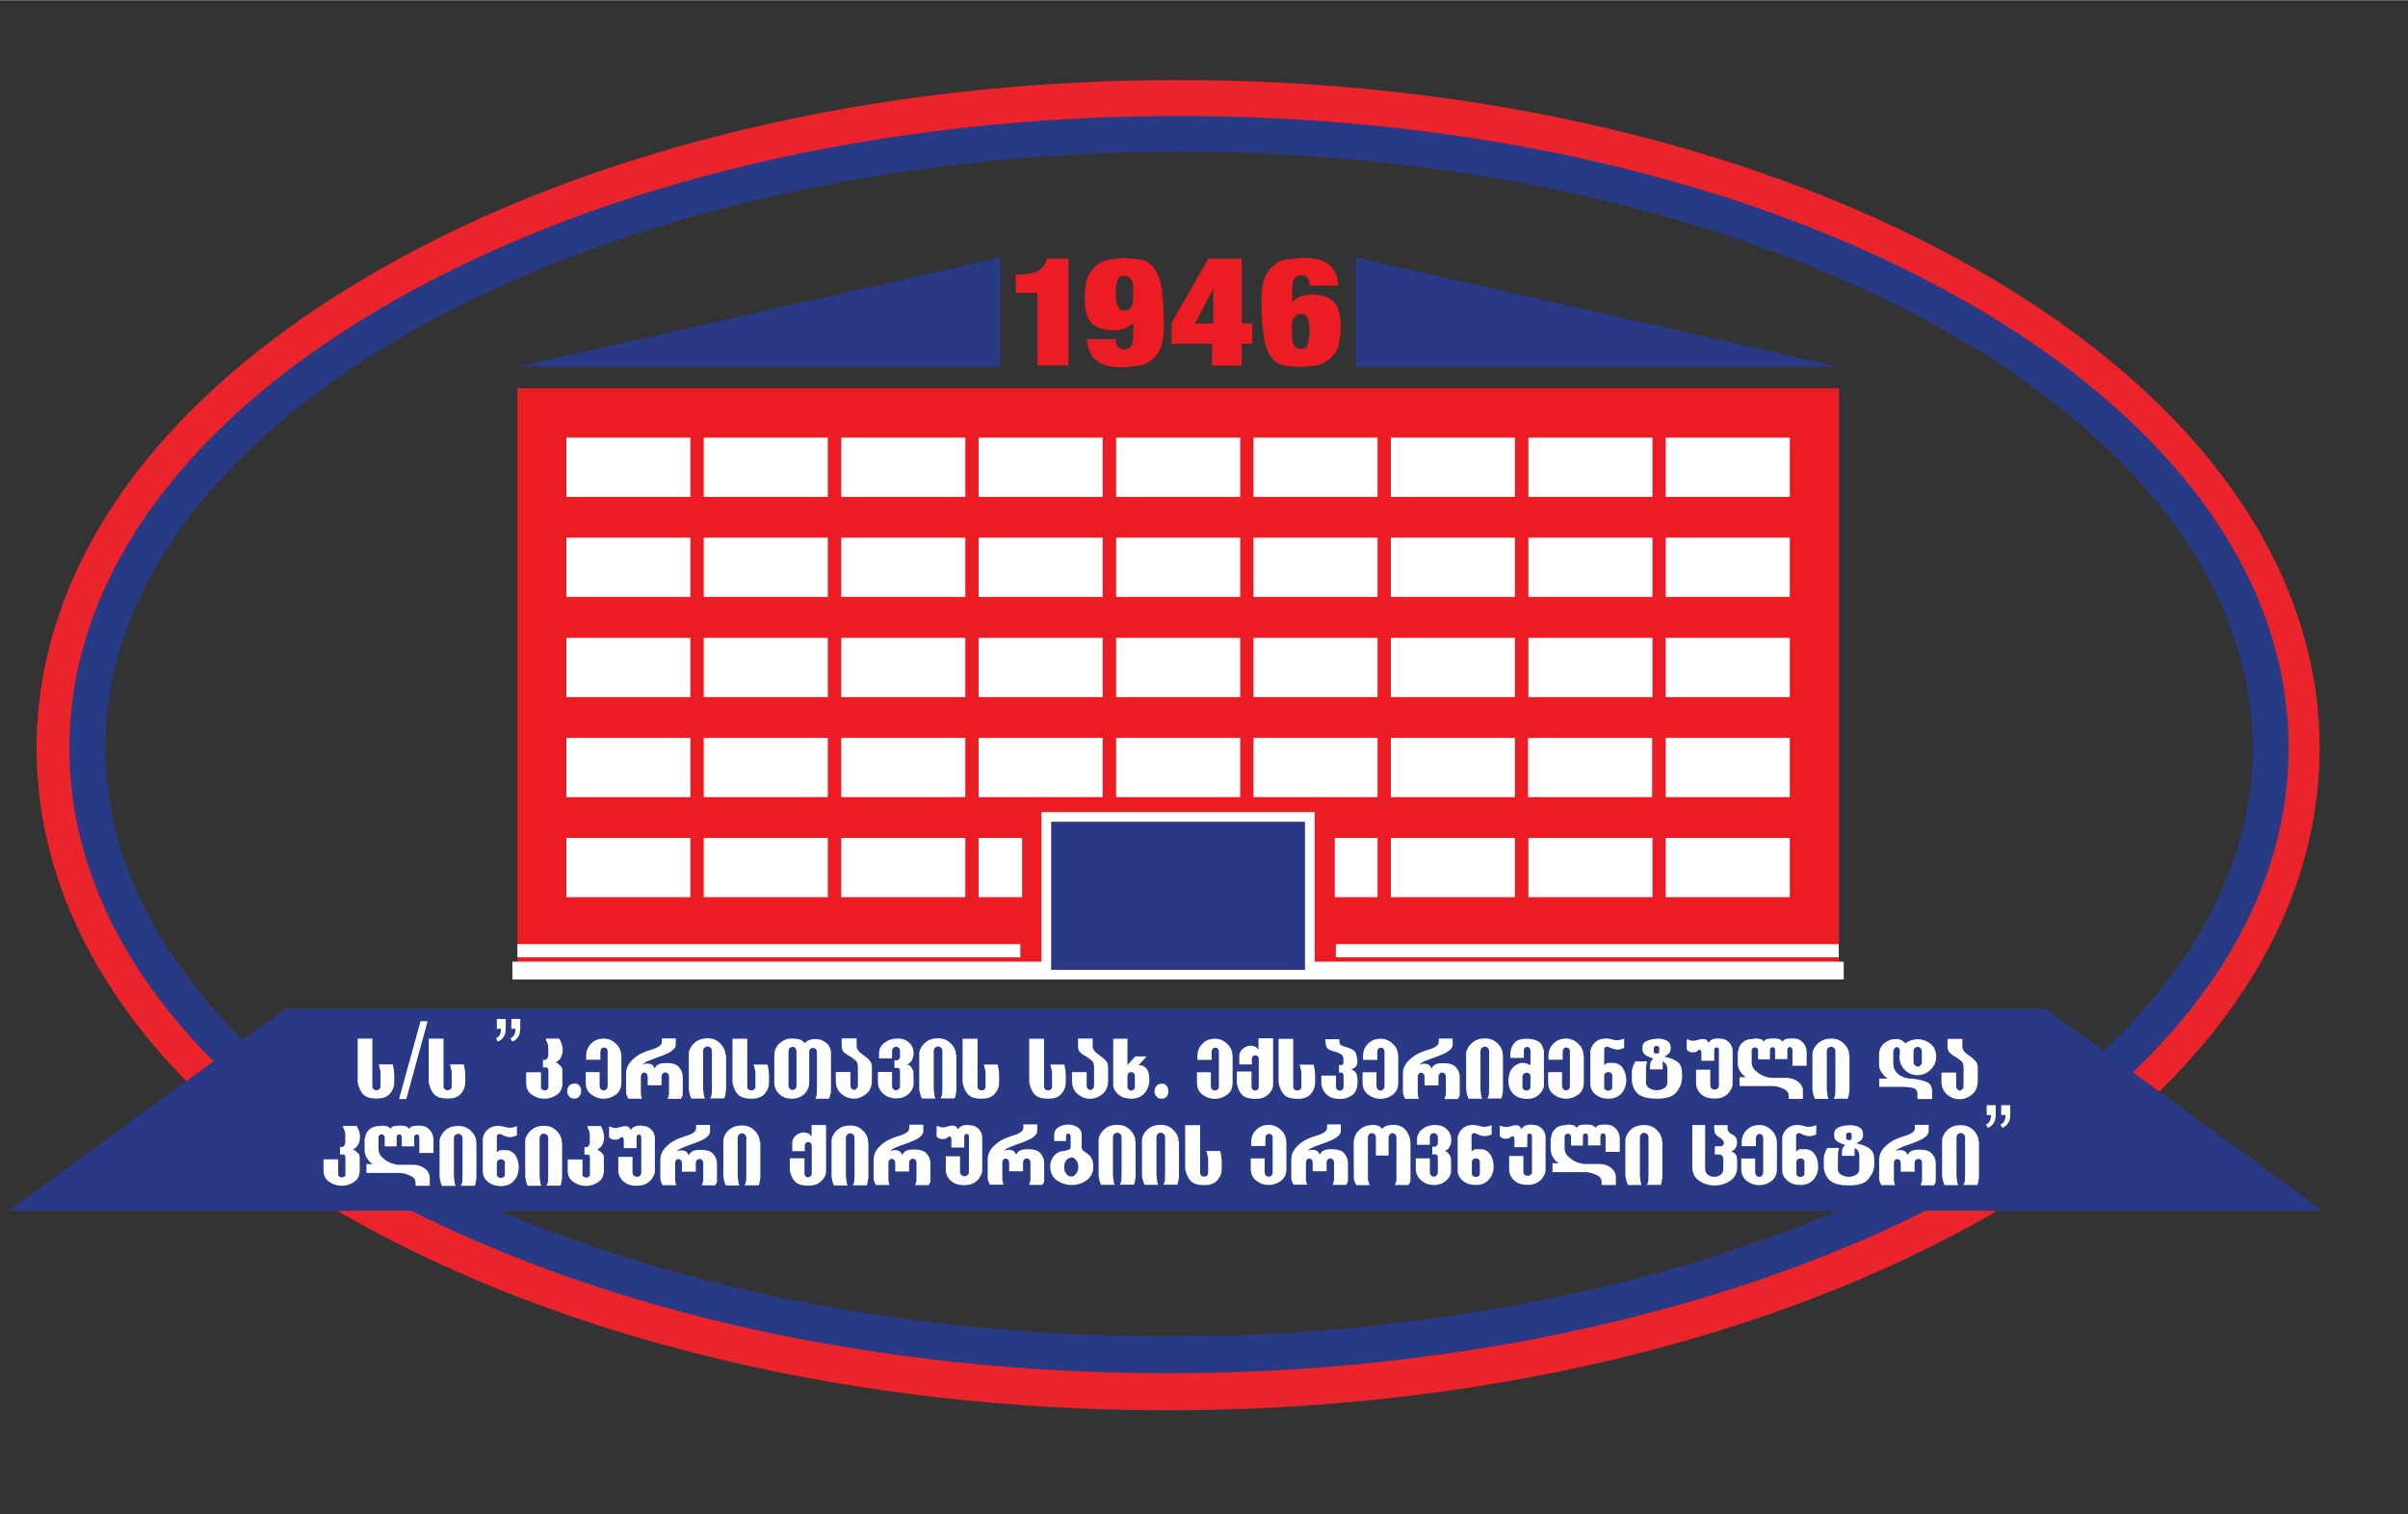 <svg id="Layer_1" data-name="Layer 1" xmlns="http://www.w3.org/2000/svg" width="159" height="100" viewBox="0 0 159.35 100.19">
  <rect x="0" y="0" width="159.35" height="100.19" fill="#333333" stroke="none"/>
  <defs>
    <style>
      .cls-1 {
        fill: #ea242a;
      }

      .cls-2 {
        fill: #fff;
      }

      .cls-3 {
        fill: #293a85;
      }

      .cls-4 {
        fill: #ec1c24;
      }

      .cls-5 {
        fill: #2a3986;
      }

      .cls-6, .cls-7 {
        fill: none;
      }

      .cls-7 {
        stroke: #fff;
        stroke-miterlimit: 22.93;
        stroke-width: .64px;
      }
    </style>
  </defs>
  <path class="cls-1" d="m130.94,17.9c-14.18-8.14-33-12.62-52.98-12.62s-38.8,4.48-52.98,12.62C10.43,26.25,2.42,37.47,2.42,49.51c0,8.42,3.92,16.43,11.25,23.35.16-.07.32-.14.47-.21,0-.46.15-.92.44-1.28.5-.64,1.33-1.06,2.2-1.29-6.65-6.18-10.2-13.24-10.2-20.56,0-10.48,7.27-20.43,20.47-28,13.57-7.78,31.65-12.07,50.91-12.07s37.35,4.29,50.91,12.07c13.2,7.57,20.47,17.52,20.47,28,0,7.33-3.57,14.39-10.22,20.56.05.09.1.18.14.29.11.22.17.45.16.7v.02c.33.3.65.62.95.95.31.12.62.24.92.37.19.08.35.21.47.35.19,0,.36.03.51.07,7.31-6.91,11.23-14.91,11.23-23.32,0-12.03-8.01-23.26-22.56-31.61"/>
  <path class="cls-3" d="m129.7,19.72c-13.82-7.78-32.17-12.06-51.67-12.06s-37.85,4.28-51.67,12.06c-14.04,7.9-21.77,18.48-21.77,29.78,0,7.71,3.6,15.08,10.33,21.49.62-.55,1.49-.89,2.36-1.04-6.54-5.97-10.31-12.97-10.31-20.46,0-21.76,31.87-39.46,71.05-39.46s71.05,17.7,71.05,39.46c0,7.42-3.72,14.37-10.17,20.31.16.16.27.34.34.54.11.22.17.45.16.7v.02c.27.25.54.5.79.77,7.33-6.61,11.26-14.29,11.26-22.34,0-11.31-7.73-21.89-21.77-29.78"/>
  <path class="cls-1" d="m132.07,80.13c-2.14-.53-4.27-1.05-6.44-1.36-13.43,6.64-30.41,10.27-48.39,10.27s-34.24-3.48-47.54-9.86c-.14.03-.28.05-.44.05-.11,0-.22,0-.33,0-.27.19-.6.32-1,.38-.2.03-.41.05-.61.06-.22.11-.47.17-.75.19-1.5.08-2.98.04-4.46-.11-.14,0-.28,0-.43,0,.32.19.63.38.96.56,14.62,8.39,34.01,13.01,54.6,13.01s39.98-4.62,54.6-13.01c.1-.06.2-.12.3-.18-.02,0-.05,0-.07-.01"/>
  <path class="cls-3" d="m124.84,78.67c-12.8,6.08-29.4,9.75-47.52,9.75s-34.27-3.58-46.99-9.51c-.28.2-.63.32-1.06.32-.11,0-.21,0-.32,0-.27.19-.6.32-1.01.38-.2.03-.41.05-.61.06-.19.09-.4.15-.64.17,13.9,7.13,31.75,11.03,50.64,11.03s37.52-4.08,51.55-11.51c-1.33-.29-2.67-.54-4.02-.7"/>
  <polygon class="cls-5" points="18.9 66.74 77.08 66.74 77.19 66.74 135.37 66.74 153.71 80.12 77.19 80.12 77.08 80.12 .56 80.12 18.9 66.74"/>
  <rect class="cls-4" x="34.24" y="25.68" width="87.45" height="38.39"/>
  <rect class="cls-2" x="37.48" y="28.95" width="8.21" height="3.92"/>
  <rect class="cls-2" x="46.57" y="28.95" width="8.21" height="3.92"/>
  <rect class="cls-2" x="55.67" y="28.95" width="8.21" height="3.92"/>
  <rect class="cls-2" x="64.76" y="28.95" width="8.21" height="3.92"/>
  <rect class="cls-2" x="73.86" y="28.95" width="8.21" height="3.92"/>
  <rect class="cls-2" x="82.95" y="28.95" width="8.21" height="3.92"/>
  <rect class="cls-2" x="92.04" y="28.95" width="8.21" height="3.92"/>
  <rect class="cls-2" x="101.14" y="28.95" width="8.21" height="3.92"/>
  <rect class="cls-2" x="110.23" y="28.95" width="8.21" height="3.92"/>
  <rect class="cls-2" x="37.48" y="35.57" width="8.21" height="3.92"/>
  <rect class="cls-2" x="46.57" y="35.57" width="8.21" height="3.92"/>
  <rect class="cls-2" x="55.67" y="35.57" width="8.21" height="3.92"/>
  <rect class="cls-2" x="64.76" y="35.57" width="8.21" height="3.92"/>
  <rect class="cls-2" x="73.86" y="35.57" width="8.21" height="3.92"/>
  <rect class="cls-2" x="82.95" y="35.57" width="8.21" height="3.92"/>
  <rect class="cls-2" x="92.04" y="35.57" width="8.21" height="3.92"/>
  <rect class="cls-2" x="101.14" y="35.57" width="8.21" height="3.92"/>
  <rect class="cls-2" x="110.23" y="35.57" width="8.21" height="3.92"/>
  <rect class="cls-2" x="37.48" y="42.2" width="8.21" height="3.92"/>
  <rect class="cls-2" x="46.57" y="42.2" width="8.21" height="3.92"/>
  <rect class="cls-2" x="55.67" y="42.2" width="8.21" height="3.92"/>
  <rect class="cls-2" x="64.76" y="42.2" width="8.21" height="3.92"/>
  <rect class="cls-2" x="73.86" y="42.2" width="8.21" height="3.92"/>
  <rect class="cls-2" x="82.95" y="42.2" width="8.21" height="3.92"/>
  <rect class="cls-2" x="92.04" y="42.2" width="8.21" height="3.92"/>
  <rect class="cls-2" x="101.14" y="42.2" width="8.21" height="3.92"/>
  <rect class="cls-2" x="110.23" y="42.2" width="8.21" height="3.92"/>
  <rect class="cls-2" x="37.48" y="48.82" width="8.21" height="3.92"/>
  <rect class="cls-2" x="46.57" y="48.82" width="8.21" height="3.92"/>
  <rect class="cls-2" x="55.67" y="48.82" width="8.21" height="3.92"/>
  <rect class="cls-2" x="64.76" y="48.82" width="8.21" height="3.92"/>
  <rect class="cls-2" x="73.86" y="48.82" width="8.21" height="3.92"/>
  <rect class="cls-2" x="82.95" y="48.82" width="8.21" height="3.92"/>
  <rect class="cls-2" x="92.04" y="48.82" width="8.21" height="3.92"/>
  <rect class="cls-2" x="110.23" y="55.44" width="8.21" height="3.92"/>
  <rect class="cls-2" x="110.23" y="48.82" width="8.21" height="3.92"/>
  <rect class="cls-2" x="37.48" y="55.44" width="8.21" height="3.92"/>
  <rect class="cls-2" x="46.57" y="55.44" width="8.21" height="3.92"/>
  <rect class="cls-2" x="55.67" y="55.44" width="8.21" height="3.92"/>
  <rect class="cls-2" x="64.76" y="55.44" width="8.21" height="3.92"/>
  <rect class="cls-2" x="73.86" y="55.44" width="8.21" height="3.92"/>
  <rect class="cls-2" x="82.95" y="55.44" width="8.21" height="3.92"/>
  <rect class="cls-2" x="92.04" y="55.44" width="8.21" height="3.92"/>
  <rect class="cls-2" x="101.14" y="55.44" width="8.21" height="3.92"/>
  <rect class="cls-2" x="101.12" y="48.82" width="8.21" height="3.92"/>
  <rect class="cls-2" x="34.24" y="62.47" width="33.28" height=".87"/>
  <rect class="cls-2" x="88.4" y="62.47" width="33.28" height=".87"/>
  <rect class="cls-6" width="159.35" height="100.19"/>
  <rect class="cls-4" x="67.64" y="55.44" width="2.21" height="8.17"/>
  <rect class="cls-4" x="86.29" y="55.44" width="2.04" height="8.17"/>
  <polygon class="cls-5" points="69.24 54.05 86.68 54.05 86.68 63.95 121.69 63.95 121.69 64.49 86.68 64.49 86.27 64.49 77.96 64.49 69.65 64.49 69.24 64.49 34.24 64.49 34.24 63.95 69.24 63.95 69.24 54.05"/>
  <polygon class="cls-7" points="69.24 54.05 86.68 54.05 86.68 63.95 121.69 63.95 121.69 64.49 86.68 64.49 86.27 64.49 77.96 64.49 69.65 64.49 69.24 64.49 34.23 64.49 34.23 63.95 69.24 63.95 69.24 54.05"/>
  <polygon class="cls-5" points="66.19 17.03 34.24 24.26 66.19 24.26 66.19 17.03"/>
  <polygon class="cls-5" points="89.73 17.03 121.69 24.26 89.73 24.26 89.73 17.03"/>
  <path class="cls-4" d="m67.22,19.37h0v-1.22h.2s.43-.02.43-.02c.4-.04.7-.12.89-.24.2-.12.36-.31.48-.57l.07-.22h1.41v7.07h-2.05v-4.81h-1.44Zm4.73,3.05h1.89v.12c0,.07,0,.13.02.17.01.04.06.11.13.23.08.11.21.17.41.17.13,0,.24-.04.34-.12.1-.08.17-.18.2-.3.04-.12.05-.34.05-.66v-.68c-.19.21-.46.36-.79.44l-.37.06c-.72,0-1.24-.15-1.56-.45-.32-.3-.49-.84-.49-1.63v-.27c0-.08.03-.33.09-.75.06-.42.24-.78.54-1.07.3-.29.65-.47,1.07-.52.41-.06.73-.09.94-.09.05,0,.11,0,.17.01.06,0,.34.03.83.08.49.05.88.35,1.17.93.29.57.43,1.75.43,3.51,0,.89-.18,1.53-.53,1.93-.35.4-.77.63-1.26.68-.49.05-.84.08-1.07.08-.68,0-1.2-.14-1.56-.42-.37-.28-.58-.68-.65-1.19l-.02-.24Zm1.89-2.88h0c0,.11,0,.21.02.3.01.09.04.18.06.28.02.09.07.19.14.28.07.09.18.14.34.14.18,0,.31-.06.41-.19.06-.06.1-.14.14-.24.03-.1.04-.27.04-.5v-.46c0-.24-.02-.42-.07-.54-.05-.12-.11-.21-.21-.28-.1-.07-.2-.1-.31-.1-.21,0-.34.05-.39.16-.04.1-.09.23-.12.36-.04.14-.06.29-.06.47v.31Zm3.69,3.2h0v-1.39l2.43-4.24h2.21v4.28h.7v1.34h-.7v1.45h-1.96v-1.45h-2.68Zm1.54-1.34h1.22v-2.31l-1.22,2.31Zm9.47-2.52h-1.88v-.12c.01-.06,0-.11-.02-.16-.02-.05-.07-.13-.14-.24-.07-.11-.21-.16-.4-.16-.13,0-.24.04-.34.12-.1.08-.17.18-.2.31-.04.12-.05.34-.05.66v.68c.21-.21.47-.36.79-.44l.38-.06c.72,0,1.24.15,1.56.46.32.3.48.85.48,1.63v.17c0,.17-.03.46-.09.87-.06.41-.24.76-.54,1.05-.3.29-.66.47-1.07.53s-.72.09-.93.09c-.05,0-.11,0-.17,0-.06,0-.34-.03-.84-.08-.5-.05-.89-.36-1.17-.93-.28-.57-.43-1.74-.43-3.51,0-.88.18-1.53.53-1.93.35-.4.75-.63,1.19-.67.44-.04.71-.07.81-.08.1-.01.2-.02.32-.02.68,0,1.21.14,1.57.41.36.27.58.68.65,1.2v.23Zm-3.04,2.99v.29c0,.25.02.43.06.54.04.11.11.2.21.27.1.07.2.1.32.1.22,0,.34-.05.39-.15.04-.1.07-.19.09-.26.02-.07.03-.13.03-.19.03-.11.04-.25.05-.41,0-.16.01-.25.01-.25,0-.23-.02-.43-.06-.57-.04-.15-.09-.27-.16-.35-.07-.08-.18-.13-.35-.13-.15,0-.28.05-.37.15-.09.1-.15.2-.18.3-.03.1-.05.26-.05.49v.18Z"/>
  <path class="cls-2" d="m24.64,68.71h0v3.17c0,.08.03.15.08.19.05.05.12.07.18.07.07,0,.14-.02.19-.06.03-.02.05-.05.07-.09.02-.03.02-.07.02-.11v-.94s0-.07-.02-.12c-.02-.1-.04-.18-.06-.25l-.02-.08-.02-.06h.93s.03.1.04.19c0,.04.02.09.03.14l.03.37v.46l-.02.24c-.04.22-.15.42-.33.6-.17.17-.45.26-.82.26-.4,0-.69-.09-.87-.26-.18-.18-.31-.45-.38-.82v-2.89h.97Zm4.71,0h0v3.17c0,.08.03.15.08.19.05.05.12.07.18.07.07,0,.14-.02.19-.06.03-.02.05-.05.07-.09.01-.03.02-.07.02-.11v-.94s0-.07-.02-.12c-.02-.1-.04-.18-.06-.25l-.02-.08-.03-.06h.93s.03.1.04.19c0,.04.02.09.03.14l.03.37v.46l-.02.24c-.04.22-.15.42-.33.6-.17.17-.45.26-.82.26-.4,0-.69-.09-.87-.26-.18-.18-.31-.45-.38-.82v-2.89h.97Zm7.65,0h0c.05.09.1.18.14.28.02.04.03.09.05.15.01.06.02.11.04.18v.07s0,.09,0,.09c0,.17-.03.33-.1.47-.07.14-.19.26-.36.35.08.03.16.07.23.14.08.06.13.13.18.2l.03.08v.08s.01.87.01.87c0,.34-.12.6-.37.77-.24.17-.51.26-.81.26h-.04c-.29,0-.56-.09-.81-.27-.25-.17-.37-.42-.37-.76v-.72h.98s0,1,0,1c0,.06.02.11.07.14.05.03.1.05.17.06h.01c.06,0,.11-.02.17-.06.04-.03.07-.08.07-.14v-1c0-.12,0-.2-.03-.25-.02-.05-.05-.07-.1-.07h-.23v-.5h.19l.04-.03.02-.03s.08-.11.1-.18v-.32c.01-.17,0-.29-.01-.37-.01-.08-.03-.16-.06-.22l-.05-.09-.03-.08v-.04s-.01-.05-.01-.05h.89Zm1.02,2.98h0c.15,0,.26.05.33.15.03.05.06.1.08.16.02.06.03.11.03.17v.02c0,.12-.04.24-.11.34-.07.1-.19.16-.35.16s-.27-.05-.35-.16c-.08-.1-.12-.21-.12-.33s.04-.23.12-.34c.08-.11.2-.16.35-.16m3.12-1.84h0v1.76c0,.36-.12.63-.37.81-.24.18-.51.27-.8.27h-.02c-.29,0-.55-.09-.8-.28-.25-.18-.37-.45-.37-.8v-.68h.92v.9c0,.1.03.17.08.23.05.05.11.08.18.08h.01c.06,0,.13-.03.19-.08.05-.05.07-.13.07-.23v-2.23c0-.1-.02-.17-.07-.23-.05-.05-.11-.07-.17-.07h-.02s-.1.02-.15.08c-.05.05-.07.13-.07.22v.51h-.94v-.26c0-.32.11-.59.33-.81.22-.22.5-.33.84-.33.29,0,.56.11.79.33.24.22.36.49.36.81m3.61-1.14h0v.4c0,.1-.04.19-.12.28-.08.08-.17.16-.27.22l-.14.07-.13.06-.31.13c-.13.04-.26.09-.4.14-.17.06-.34.13-.51.2-.15.07-.25.14-.31.22l.15-.05.08-.02h.08c.1,0,.2.02.29.07.09.05.15.14.19.26.06-.13.15-.22.26-.28.11-.06.3-.08.54-.08.39,0,.67.09.82.28.16.19.24.4.24.62v1.1s0,.06,0,.08c0,.02,0,.03,0,.04,0,0,0,.02-.02.05,0,.03-.02.06-.04.09l-.03.05s-.02.04-.03.06h-.88l.07-.22.02-.13v-1.1c0-.1-.03-.18-.07-.23-.05-.05-.11-.07-.17-.07h-.01c-.06,0-.11.02-.16.07-.06.05-.08.13-.08.23v.55h-.92v-.55c0-.09-.02-.16-.06-.21-.05-.04-.1-.07-.15-.08h-.02s-.01,0-.01,0c-.05,0-.1.02-.14.07-.04.04-.07.12-.07.22v.96h0v.14l.02.12s0,.06.02.11c0,.02.02.06.04.11h-.92v-.04s-.04-.04-.04-.04v-.03s-.01-.01-.01-.01l-.06-.15c-.02-.07-.03-.14-.03-.23v-1.15c0-.16.03-.31.08-.44.05-.13.13-.26.23-.37.19-.21.39-.37.61-.49.13-.06.25-.12.35-.16l.3-.11h.02s.03-.01.03-.01c.19-.05.37-.12.52-.21.16-.09.23-.2.23-.32v-.23h.94Zm3.33,1.08h0v2.3l-.02.1v.09s-.03.1-.03.1v.07s-.03.08-.03.08l-.02.08s-.01.04-.03.06h-.93s.05-.08.07-.13c.02-.05.03-.11.04-.18v-.16s.01-.13.01-.13v-2.54c0-.09-.03-.17-.09-.22-.06-.05-.12-.08-.2-.08s-.14.03-.2.08c-.06.05-.09.13-.09.23v2.54l.02.12v.07l.02.09c0,.06,0,.11.02.15,0,.05.02.09.03.11l.02.04h0s0,.02,0,.02h-.89l-.03-.06-.05-.13-.02-.07-.02-.07-.03-.16s-.02-.08-.02-.12v-2.39s0-.06.02-.1c0-.01,0-.03,0-.04,0-.02,0-.04.02-.06l.05-.1c.07-.17.2-.33.39-.47.19-.14.44-.22.76-.22.29,0,.53.08.73.24.19.16.32.34.4.54l.04.15.02.15Zm1.4-1.08h0v3.17c0,.08.03.15.08.19.05.05.12.07.18.07.07,0,.14-.02.19-.06.03-.02.05-.05.07-.09.01-.03.02-.07.02-.11v-.94s0-.07-.02-.12c-.02-.1-.04-.18-.06-.25l-.02-.08-.03-.06h.93s.03.1.04.19c0,.04.02.09.03.14l.03.37v.46l-.02.24c-.04.22-.15.42-.33.6-.18.17-.45.26-.82.26-.4,0-.69-.09-.87-.26-.18-.18-.31-.45-.38-.82v-2.89h.97Zm2.96,0h0c.16,0,.31.01.44.04.13.02.27.11.4.26.09-.09.19-.16.3-.2.01,0,.04-.01.07-.02.04-.01.07-.02.11-.03.03-.01.06-.02.08-.02.03,0,.05,0,.09,0h.07c.26,0,.49.08.7.25.21.17.32.4.32.71v2.55s-.02.07-.02.07l-.02.08c0,.05-.02.1-.04.15l-.06.14h-.89c.03-.08.07-.17.09-.28v-.25s.01-.04.01-.04v-2.53c0-.08-.03-.14-.08-.2-.05-.04-.11-.06-.17-.06h-.02c-.06,0-.12.02-.17.07-.05.05-.07.11-.07.19v2.01c0,.31-.11.57-.32.78-.22.2-.49.31-.83.31s-.61-.1-.83-.31c-.22-.2-.33-.46-.33-.78v-1.76c0-.35.12-.62.36-.83.25-.21.51-.31.8-.31m.31.89h0c0-.1-.03-.19-.07-.25-.06-.06-.12-.08-.19-.08h-.02c-.05,0-.11.03-.17.08-.05.06-.08.14-.08.25v2.22c0,.09.03.17.08.22.05.05.11.08.18.08h.01c.07,0,.13-.02.18-.07.05-.05.08-.13.08-.23v-2.22Zm3.01-.89h.97v.49c0,.14.05.26.14.36.09.09.19.18.31.25l.03.03.03.02c.12.08.24.18.34.3.11.11.16.27.16.46v.86c0,.38-.11.66-.33.86-.22.2-.47.32-.74.35h-.15c-.29,0-.55-.1-.8-.31-.24-.2-.37-.49-.37-.87v-.58h.97s0,.86,0,.86c0,.11.02.19.07.24.05.05.1.08.17.09.06,0,.11-.03.17-.09.06-.05.08-.14.08-.25v-1.18c0-.2-.05-.35-.16-.44-.11-.1-.23-.18-.37-.27l-.19-.11s-.06-.05-.09-.06c-.03-.02-.06-.05-.09-.08-.11-.09-.17-.24-.17-.45v-.49Zm3.63,0h0c.35,0,.62.09.82.29.2.19.29.42.29.69,0,.17-.04.32-.11.45-.07.13-.16.21-.25.26l-.06.02h-.06c.09.01.18.05.27.13.07.08.13.16.17.26l.03.1v.09s.01.68.01.68c0,.27-.11.5-.33.7-.22.2-.49.3-.82.3s-.62-.1-.86-.31c-.23-.2-.35-.46-.35-.77v-.67h.93s0,.9,0,.9c0,.1.03.17.08.23.05.05.11.08.18.08h.01c.07,0,.13-.03.18-.08.05-.05.08-.13.08-.23v-.9c0-.07-.01-.14-.03-.19-.02-.06-.08-.08-.19-.08h-.15v-.5h.15c.05,0,.09-.02.13-.05.04-.03.06-.07.07-.11l.02-.04v-.4c0-.09-.02-.17-.08-.22-.06-.05-.12-.08-.18-.08h-.02c-.06,0-.12.03-.17.08-.05.05-.08.13-.08.22v.47h-.86v-.33c0-.29.12-.52.36-.7.24-.18.51-.28.8-.28m3.96,1.08h0v2.4s-.02.09-.02.09l-.02.1v.07s-.03.08-.03.08l-.02.08s-.02.04-.03.06h-.93s.05-.08.07-.13c.02-.05.03-.11.04-.18v-.16s.01-.13.01-.13v-2.54c0-.09-.03-.17-.09-.22-.06-.05-.12-.08-.19-.08s-.14.03-.2.08c-.06.05-.09.13-.09.23v2.54l.02.12v.07l.02.09c0,.06,0,.11.02.15,0,.05.02.09.03.11l.02.04h0s0,.02,0,.02h-.89l-.03-.06-.05-.13-.02-.07-.02-.07-.04-.16s-.02-.08-.02-.12v-2.39s0-.06.02-.1c0-.01,0-.03,0-.04,0-.02,0-.04.02-.06l.05-.1c.07-.17.21-.33.39-.47.19-.14.45-.22.77-.22.29,0,.53.08.73.24.19.16.33.34.4.54l.04.15v.15Zm1.4-1.08h0v3.17c0,.08.03.15.08.19.05.05.11.07.18.07.07,0,.14-.02.19-.06.03-.02.05-.05.06-.09.01-.03.02-.07.02-.11v-.94s0-.07-.02-.12c-.02-.1-.04-.18-.06-.25l-.02-.08-.03-.06h.93s.03.1.04.19c0,.04.02.09.03.14l.03.37v.46l-.02.24c-.04.22-.15.42-.33.6-.18.17-.45.26-.82.26-.4,0-.69-.09-.87-.26-.18-.18-.31-.45-.38-.82v-2.89h.97Zm4.4,0h0v3.17c0,.08.03.15.08.19.05.05.12.07.18.07.07,0,.14-.02.19-.06.03-.02.05-.05.06-.09.02-.03.02-.07.02-.11v-.94s0-.07-.02-.12c-.02-.1-.04-.18-.06-.25l-.02-.08-.02-.06h.93s.03.1.04.19c0,.04.02.09.03.14l.03.37v.46l-.02.24c-.04.22-.15.42-.33.6-.18.17-.45.26-.82.26-.4,0-.69-.09-.87-.26-.18-.18-.31-.45-.38-.82v-2.89h.97Zm2.25,0h.97v.49c0,.14.04.26.14.36.09.09.19.18.31.25l.03.03.03.02c.12.08.24.18.35.3.11.11.16.27.16.46v.86c0,.38-.11.66-.33.86-.22.2-.46.32-.74.35h-.15c-.29,0-.55-.1-.8-.31-.24-.2-.37-.49-.37-.87v-.58h.97s0,.86,0,.86c0,.11.02.19.07.24.05.05.1.08.17.09.06,0,.11-.03.17-.09.06-.05.08-.14.08-.25v-1.18c0-.2-.05-.35-.16-.44-.11-.1-.23-.18-.37-.27l-.19-.11s-.06-.05-.09-.06c-.03-.02-.06-.05-.09-.08-.11-.09-.16-.24-.16-.45v-.49Zm3.27,0h0v1.75l.52-.57h.75l-.53.58c.13,0,.24.02.33.07.09.05.16.11.22.2.11.17.16.4.16.69,0,.35-.11.65-.32.9-.21.24-.5.36-.88.36-.34,0-.62-.09-.83-.26-.21-.18-.33-.37-.36-.58v-3.13h.92Zm.49,2.48h0c0-.08-.02-.15-.08-.2-.05-.04-.1-.06-.16-.06h-.01c-.06,0-.11.02-.16.06-.05.05-.08.12-.08.21v.69c0,.08.03.15.08.19.05.05.1.07.16.07h.01c.05,0,.11-.02.16-.06.05-.04.08-.11.08-.2v-.69Zm1.78.5h0c.15,0,.26.05.33.15.03.05.06.1.08.16.02.06.03.11.03.17v.02c0,.12-.04.24-.1.34-.08.1-.19.16-.35.16s-.27-.05-.35-.16c-.08-.1-.12-.21-.12-.33s.04-.23.12-.34c.08-.11.2-.16.35-.16m4.7-1.84h0v1.76c0,.36-.12.63-.37.81-.24.18-.51.27-.8.27h-.02c-.29,0-.55-.09-.8-.28-.25-.18-.37-.45-.37-.8v-.68h.92v.9c0,.1.03.17.08.23.05.05.11.08.18.08h.01c.06,0,.13-.03.19-.08.05-.05.07-.13.07-.23v-2.23c0-.1-.02-.17-.07-.23-.05-.05-.11-.07-.17-.07h-.02s-.1.02-.15.08c-.05.05-.07.13-.07.22v.51h-.94v-.26c0-.32.11-.59.33-.81.22-.22.5-.33.84-.33.29,0,.56.11.79.33.24.22.36.49.36.81m2.69-1.14h0v3.04s0,.1-.02.17c-.01.07-.04.13-.07.18-.07.14-.18.27-.36.4-.17.13-.41.19-.7.19-.45,0-.76-.1-.93-.29-.17-.2-.27-.44-.32-.74v-.78h.97v1c0,.08.03.14.07.19.05.05.1.07.16.07h.01c.06,0,.12-.02.17-.07.05-.05.07-.11.07-.2v-1.81c0-.08-.02-.14-.06-.19-.05-.04-.1-.06-.16-.06h-.02c-.06,0-.11.02-.15.06-.04.04-.07.1-.07.18v.36h-.83v-.54c0-.19.07-.35.22-.48.15-.13.31-.2.49-.22h.05c.1,0,.19.02.28.06.09.04.17.12.23.22v-.77h.94Zm1.33,0h0v3.17c0,.08.03.15.08.19.05.05.12.07.18.07.07,0,.14-.02.19-.06.03-.02.05-.05.07-.09.01-.03.02-.07.02-.11v-.94s0-.07-.02-.12c-.02-.1-.04-.18-.06-.25l-.02-.08-.02-.06h.93s.03.1.04.19c0,.04.02.09.03.14l.03.37v.46l-.02.24c-.04.22-.15.42-.33.6-.17.17-.45.26-.82.26-.4,0-.69-.09-.87-.26-.18-.18-.31-.45-.38-.82v-2.89h.97Zm3.05,0h0c0,.16.01.28.04.34.02.06.1.11.24.16l.07.02.1.03.14.05.11.04c.16.06.28.14.34.22.06.08.1.22.13.42l.02.12v.14c0,.13-.03.23-.09.3-.07.08-.17.14-.3.19.2.09.31.2.35.32.02.06.03.13.04.2l.02.26c0,.45-.12.76-.36.93-.24.16-.5.25-.79.25-.34,0-.6-.07-.78-.2-.18-.13-.3-.28-.37-.44-.03-.07-.06-.15-.08-.24l-.02-.1v-.57h.97v.74c0,.08.02.15.08.19.05.05.1.07.16.07h.02c.05,0,.1-.02.16-.06.05-.04.08-.11.08-.2v-.64c0-.11,0-.19-.03-.23-.02-.05-.05-.07-.1-.07h-.17v-.5h.17c.05-.01.09-.03.1-.05.01-.02.02-.05.02-.07h0v-.02h0v-.03h0v-.03h0v-.22s0-.09-.03-.14c-.02-.07-.08-.13-.17-.18l-.12-.06-.17-.07h-.05s-.05-.02-.05-.02h-.05s-.05-.03-.05-.03c-.17-.04-.3-.11-.38-.2-.08-.09-.12-.28-.12-.59h.92Zm3.9,1.14h0v1.76c0,.36-.12.63-.37.81-.24.18-.51.27-.8.27h-.02c-.29,0-.55-.09-.8-.28-.25-.18-.37-.45-.37-.8v-.68h.92v.9c0,.1.03.17.08.23.05.05.11.08.18.08h.01c.07,0,.13-.03.18-.08.05-.05.08-.13.08-.23v-2.23c0-.1-.02-.17-.07-.23-.05-.05-.11-.07-.17-.07h-.02s-.1.02-.15.08c-.05.05-.07.13-.07.22v.51h-.94v-.26c0-.32.11-.59.33-.81.22-.22.5-.33.84-.33.29,0,.56.11.79.33.24.22.36.49.36.81m3.61-1.14h0v.4c0,.1-.04.19-.12.28-.08.08-.17.16-.27.22l-.14.07-.13.06-.31.13c-.13.04-.26.09-.4.14-.18.06-.34.13-.51.2-.15.07-.25.14-.31.22l.15-.05.08-.02h.08c.1,0,.2.02.29.07.09.05.15.14.19.26.06-.13.15-.22.26-.28.12-.06.29-.08.54-.08.4,0,.67.09.83.28.16.19.24.4.24.62v1.1s0,.06,0,.08c0,.02,0,.03,0,.04,0,0,0,.02-.02.05,0,.03-.02.06-.04.09l-.03.05s-.02.04-.04.06h-.88l.07-.22.02-.13v-1.1c0-.1-.02-.18-.08-.23-.05-.05-.11-.07-.16-.07h-.01c-.06,0-.11.02-.16.07-.06.05-.08.13-.08.23v.55h-.92v-.55c0-.09-.02-.16-.06-.21-.05-.04-.1-.07-.15-.08h-.02s-.01,0-.01,0c-.05,0-.1.02-.14.07-.04.04-.07.12-.07.22v.96h0v.14l.02.12s0,.06.02.11c0,.02.02.06.04.11h-.92v-.04s-.04-.04-.04-.04v-.03s-.01-.01-.01-.01l-.06-.15c-.02-.07-.03-.14-.03-.23v-1.15c0-.16.02-.31.08-.44.05-.13.13-.26.23-.37.19-.21.39-.37.61-.49.13-.06.24-.12.35-.16l.3-.11h.03s.02-.01.02-.01c.19-.05.37-.12.52-.21.16-.09.23-.2.23-.32v-.23h.94Zm3.33,1.08h0v2.4s-.02.09-.02.09l-.02.1v.07s-.03.08-.03.08l-.02.08s-.01.04-.02.06h-.93s.05-.08.07-.13c.02-.05.03-.11.04-.18v-.16s.01-.13.01-.13v-2.54c0-.09-.03-.17-.09-.22-.06-.05-.12-.08-.19-.08-.07,0-.14.03-.2.08-.06.05-.09.13-.09.23v2.54l.02.12v.07l.02.09c0,.06,0,.11.02.15,0,.05.02.09.03.11l.02.04h0s0,.02,0,.02h-.89l-.03-.06-.05-.13-.02-.07-.02-.07-.03-.16s-.02-.08-.02-.12v-2.39s0-.06.02-.1c0-.01,0-.03,0-.04,0-.02,0-.04.02-.06l.05-.1c.08-.17.21-.33.4-.47.19-.14.44-.22.76-.22.29,0,.54.08.73.24.19.16.33.34.4.54l.04.15v.15Zm1.56-1.08h0c.28,0,.53.05.75.16.2.11.33.33.4.65v2.38s-.04.1-.04.1c-.06.17-.18.33-.36.47-.09.07-.19.13-.3.16-.11.04-.25.06-.4.06-.4,0-.71-.11-.93-.33-.21-.22-.32-.5-.32-.84,0-.39.1-.69.29-.9.19-.2.41-.31.65-.31.08,0,.17.01.27.04.08.03.16.07.25.12v-.96c0-.08-.02-.14-.06-.19-.04-.04-.09-.06-.15-.07h-.02s-.1.02-.15.06c-.04.04-.06.11-.06.2v.47h-.89v-.38c.05-.29.16-.52.32-.67.16-.15.42-.22.75-.22m.26,2.52h0c0-.09-.03-.16-.07-.21-.06-.04-.12-.06-.19-.06h-.02s-.06,0-.08.02c-.03.01-.06.03-.09.06-.05.04-.08.11-.08.2v.64c0,.09.03.15.08.19.05.05.11.07.18.07h.01c.07,0,.13-.02.18-.07.05-.05.08-.11.08-.2v-.64Zm3.53-1.39v1.76c0,.36-.12.63-.37.81-.24.18-.51.27-.8.27h-.02c-.29,0-.55-.09-.8-.28-.25-.18-.37-.45-.37-.8v-.68h.92v.9c0,.1.03.17.08.23.05.05.11.08.18.08h.01c.06,0,.13-.03.18-.08.05-.05.07-.13.07-.23v-2.23c0-.1-.02-.17-.07-.23-.05-.05-.11-.07-.17-.07h-.02c-.05,0-.1.02-.15.08-.05.05-.07.13-.07.22v.51h-.94v-.26c0-.32.11-.59.33-.81.22-.22.5-.33.84-.33.29,0,.56.11.79.33.24.22.36.49.36.81"/>
  <path class="cls-2" d="m106.23,68.71h0c.08,0,.17,0,.24.02l.19.04.09.02.08.03h.09s.09.01.09.01c.06,0,.13-.01.21-.03.05,0,.09-.02.13-.03.04-.01.08-.03.13-.06v.63c-.08.03-.16.06-.23.08-.08.02-.15.03-.22.03-.08,0-.16-.01-.23-.04-.08-.02-.15-.05-.2-.07h-.03s-.03-.02-.03-.02l-.08-.04-.09-.02h-.01s-.02-.01-.02-.01h-.01s-.06.01-.1.04c-.03.03-.05.06-.07.09v.03s0,.03,0,.03v1.05l.02-.03h.01c.07-.08.15-.12.23-.13h.27c.3-.01.53.1.69.33.16.23.24.51.24.82s-.1.62-.31.86c-.21.24-.5.36-.87.36-.34,0-.62-.09-.86-.28-.23-.19-.34-.42-.34-.72v-2.17c.06-.26.18-.46.36-.6.18-.14.39-.21.64-.21m.46,2.48h0c0-.08-.03-.15-.08-.2-.06-.04-.12-.06-.19-.06h-.02c-.06,0-.12.02-.17.06-.05.05-.08.11-.08.2v.74c0,.07.03.13.08.17.05.04.11.06.18.06h.01c.06,0,.12-.02.18-.06.05-.04.08-.09.08-.17v-.74Zm2.97-2.48h.01c.23,0,.43.04.61.13.18.09.27.25.27.49,0,.16-.03.27-.1.35-.07.07-.16.14-.27.2l-.04.02-.04.02s.06,0,.08,0c.02,0,.05,0,.1.02l.18.05c.19.06.36.14.52.25.16.11.25.26.29.45l.03.26v.13s.01.13.01.13c0,.16-.02.32-.06.46-.04.14-.11.28-.2.42-.13.23-.31.38-.54.47-.23.08-.51.13-.84.13-.54,0-.93-.08-1.19-.25-.26-.17-.43-.46-.5-.88v-.71c.02-.13.05-.25.09-.34l.12-.26v-.02s.01-.01.01-.01h.79l-.02.09-.02.09-.03.15v.19s-.01.87-.01.87c0,.16.07.29.22.38.07.04.15.07.23.1.08.03.17.04.25.04.18,0,.35-.04.5-.13.15-.09.22-.22.22-.39v-.87c0-.13-.03-.25-.09-.33-.06-.08-.13-.15-.22-.2v.54h-.84c0-.2,0-.34.02-.41.02-.08.05-.14.09-.19l.05-.06.06-.06c-.19-.06-.36-.13-.5-.22-.15-.09-.22-.22-.22-.39v-.13h0c0-.18.07-.3.21-.38.14-.08.31-.13.49-.16l.14-.02h.14Zm.14.63h0s-.02-.08-.05-.11c-.05-.02-.09-.03-.13-.03h-.02s-.05,0-.07.01c-.02,0-.04.02-.05.03-.03.02-.05.06-.05.1v.26s.02.05.05.08c.04.01.08.02.13.02h.01s.09,0,.12-.02c.03-.02.05-.04.05-.08v-.26Zm3.95-.63h0c.21,0,.37.04.5.12.11.07.19.16.27.26.06.09.09.18.11.26l.02.12v2.31l-.04.13c-.02.09-.08.19-.16.31-.08.12-.2.22-.36.32s-.38.14-.65.14-.49-.05-.66-.14c-.16-.09-.29-.2-.37-.32-.07-.1-.11-.19-.14-.28-.02-.09-.04-.15-.04-.17v-1h.94v1.04c0,.08.03.15.08.2.06.05.12.07.19.08h.01c.07,0,.14-.02.2-.07.06-.05.09-.12.09-.21v-2.35c0-.05-.01-.09-.05-.13-.03-.02-.07-.04-.1-.04h-.02s-.06.02-.09.04c-.03.03-.05.07-.05.13v.72h-.85v-.58l-.02-.07s-.02-.04-.04-.06c-.02-.01-.05-.02-.08-.02-.02,0-.04,0-.05.01l-.03.02v.03s-.04.02-.04.02c-.02.03-.05.05-.1.07-.05.02-.12.02-.21.02-.06,0-.12,0-.17-.02-.05-.01-.09-.03-.13-.06l-.05-.05-.05-.04v-.68h.1s.1.05.1.05l.1.03h.1s.07.01.07.01c.02,0,.04,0,.08-.02l.18-.04h.05s.06-.03.06-.03l.13-.03h.12c.08,0,.14.01.2.05.06.04.1.1.14.2,0-.01.02-.03.03-.04l.03-.03c.07-.08.15-.14.25-.17.09-.04.23-.05.4-.05m2.33,0h0c.15,0,.28.01.39.04.11.02.19.09.24.18.04-.09.11-.15.21-.18.09-.02.23-.04.41-.04.16,0,.28.01.39.04.1.03.18.09.24.18.06-.11.14-.17.25-.19.1-.02.24-.03.41-.03.24,0,.43.05.57.17.14.11.23.24.29.38.02.06.04.12.05.18.01.06.02.12.02.17v.91h-.94v-1.03c0-.07-.02-.12-.05-.15-.03-.04-.07-.06-.12-.06h-.01s-.08.02-.11.05c-.04.03-.05.08-.05.16v.59h-.81v-.59c0-.07-.02-.12-.05-.15-.03-.04-.07-.05-.12-.05h-.01s-.08.02-.11.05c-.04.03-.05.08-.05.16v.59h-.79v-.59c0-.06-.02-.11-.06-.14-.04-.03-.08-.05-.12-.06h-.04s-.09.02-.13.06c-.04.03-.07.08-.07.15v.77c0,.22.08.4.23.54.15.14.31.26.49.34.12.06.24.1.35.12.11.03.2.04.27.04h.94c.31,0,.57.09.79.25.21.17.32.37.32.6v.54h-.94v-.19c0-.19-.08-.33-.24-.42s-.34-.16-.55-.21l-.24-.03h-2.22v-.59h.44c-.11-.05-.2-.12-.28-.21-.08-.1-.15-.2-.2-.32l-.04-.13-.02-.07s-.02-.07-.02-.09c0-.02,0-.05,0-.08v-.76s.01-.02.01-.02l.05-.17s0-.03,0-.04c0-.01.01-.03.02-.05.01-.03.02-.05.02-.06,0,0,.01-.02.03-.05.05-.12.15-.23.3-.33.14-.1.37-.15.67-.15m6.29,1.08h0v2.4s-.02.09-.02.09l-.02.1v.07s-.03.08-.03.08l-.02.08s-.01.05-.03.06h-.93s.05-.07.07-.13c.02-.05.03-.11.04-.18v-.16s.01-.13.01-.13v-2.54c0-.09-.03-.17-.09-.22-.06-.05-.12-.08-.19-.08s-.14.02-.2.08c-.06.05-.09.12-.09.23v2.54l.02.12v.07l.02.09c0,.05,0,.11.02.15,0,.05.02.09.03.11l.02.04h0s0,.02,0,.02h-.89l-.03-.06-.05-.13-.02-.07-.02-.07-.03-.16s-.02-.08-.02-.12v-2.39s0-.06.02-.1c0-.01,0-.03,0-.04,0-.02,0-.04.02-.06l.05-.1c.07-.17.21-.33.4-.47.19-.14.44-.22.76-.22.29,0,.54.08.73.24.19.16.33.34.4.54l.04.15v.15Zm3.71-.79h0c.1-.08.21-.14.33-.18.12-.04.25-.07.39-.09h.08c.31,0,.59.1.85.3.25.2.38.48.38.86,0,.33-.12.61-.37.86-.24.24-.54.36-.87.36s-.61-.12-.84-.35c-.23-.23-.35-.52-.35-.87v-.09s.02-.09.02-.09v-.07s.01-.07.01-.07v-.05c0-.08-.02-.15-.07-.2-.02-.02-.04-.04-.06-.05-.02-.01-.05-.02-.07-.02h-.03c-.05.01-.1.05-.14.11-.05.06-.07.14-.07.24v.7c0,.34.13.6.38.78.25.18.57.27.95.27.35.04.64.11.88.21.24.1.36.31.36.64v.49h-.97v-.32c0-.24-.11-.38-.34-.42-.23-.05-.48-.07-.76-.07h-1.43v-.54h.58s-.05-.03-.11-.07l-.09-.07-.09-.1c-.06-.07-.11-.15-.17-.23-.05-.08-.09-.17-.12-.28v-.07s-.01-.07-.01-.07v-.68c0-.32.11-.58.34-.77.11-.09.23-.16.36-.21.12-.05.26-.07.39-.07h.18s.05.02.08.03l.09.03s.09.03.12.07l.1.08h.01s.04.04.04.04l.04.03Zm1.08.54h0c0-.09-.03-.17-.09-.22-.06-.05-.12-.08-.18-.08-.07,0-.13.03-.19.07-.06.05-.09.13-.09.23v.66c0,.11.03.19.08.25.05.05.11.08.19.1.07,0,.13-.03.19-.08.06-.06.09-.14.09-.26v-.66Zm1.71-.83h.97v.49c0,.14.05.26.14.36.09.09.19.18.31.25l.03.03.03.02c.12.08.24.18.35.3.11.12.16.27.16.46v.86c0,.38-.11.66-.33.87-.22.2-.47.32-.74.35h-.16c-.29,0-.55-.1-.8-.31-.24-.21-.37-.49-.37-.87v-.58h.97s0,.86,0,.86c0,.11.02.19.07.24.05.05.11.08.17.09.06,0,.11-.03.17-.09.06-.05.08-.14.08-.25v-1.18c0-.2-.05-.35-.16-.44-.11-.1-.23-.18-.37-.27l-.18-.11s-.06-.04-.09-.06c-.03-.02-.06-.05-.09-.08-.11-.09-.17-.24-.17-.45v-.49Zm-102.48,3.98h0l1.42-5.15h.47l-1.41,5.15h-.48Zm6.47-4.64h0v-.66h.59v.52c0,.28-.03.48-.1.6-.09.17-.23.3-.42.38l-.13-.22c.11-.05.19-.12.25-.22.05-.1.08-.23.09-.41h-.29Zm.96,0h0v-.66h.59v.52c0,.28-.03.48-.1.6-.09.17-.23.3-.42.38l-.13-.22c.11-.05.19-.12.25-.22.05-.1.08-.23.09-.41h-.29Zm-10.25,6.4h0c.06.09.1.18.14.28.02.04.03.09.05.15.01.06.02.11.04.18v.07s0,.08,0,.08c0,.17-.03.33-.1.47-.07.14-.19.26-.36.35.08.03.16.08.23.14.07.06.13.13.18.2l.03.08v.08s.01.87.01.87c0,.34-.12.6-.37.77-.24.17-.51.26-.81.26h-.04c-.29,0-.56-.09-.81-.27-.25-.17-.37-.42-.37-.76v-.72h.97s0,1,0,1c0,.06.02.11.07.14.04.03.1.05.16.06h.01c.06,0,.11-.02.17-.06.05-.03.07-.08.07-.14v-1c0-.12,0-.2-.03-.25-.02-.05-.05-.07-.1-.07h-.23v-.5h.19l.04-.03.02-.03c.05-.05.08-.11.1-.18v-.32c.01-.17,0-.29-.01-.36-.01-.08-.03-.16-.06-.22l-.05-.09-.03-.08v-.04s-.01-.04-.01-.04h.89Zm1.62,0h0c.15,0,.28.01.39.04.12.03.2.09.24.18.04-.09.11-.15.21-.18.09-.02.23-.04.41-.04.15,0,.28.01.39.04.09.03.17.09.24.18.06-.11.14-.17.25-.19.11-.02.24-.03.41-.03.24,0,.43.06.57.17.14.11.23.24.29.38.02.06.04.12.06.18.01.06.02.12.02.17v.91h-.94v-1.03c0-.07-.02-.12-.05-.15-.03-.04-.07-.05-.12-.05h-.01s-.08.02-.11.05c-.03.03-.05.08-.05.15v.59h-.82v-.59c0-.07-.02-.12-.05-.15-.03-.04-.07-.05-.12-.05h-.01s-.08.02-.11.05c-.03.03-.05.08-.05.15v.59h-.79v-.59c0-.06-.02-.11-.06-.14-.04-.03-.08-.05-.12-.06h-.04s-.09.02-.13.05c-.04.03-.06.08-.06.15v.77c0,.21.08.39.23.54.15.14.31.26.49.34.12.06.24.1.35.12.11.03.2.04.27.04h.94c.31,0,.57.08.79.25.21.17.32.37.32.6v.54h-.94v-.19c0-.19-.08-.33-.24-.42-.16-.09-.34-.16-.55-.21l-.24-.03h-2.22v-.59h.44c-.11-.05-.2-.12-.28-.21-.08-.1-.15-.2-.2-.32l-.04-.13-.02-.07s-.02-.07-.02-.09c0-.02,0-.05,0-.08v-.76s.01-.02.01-.02l.05-.17s0-.03,0-.04c0-.02,0-.03.02-.05.01-.04.02-.06.02-.06,0,0,.01-.02.03-.04.05-.12.15-.23.3-.33.14-.1.37-.15.68-.15m6.29,1.08h0v2.4s-.02.09-.02.09l-.02.1v.07s-.03.09-.03.09l-.02.08s-.02.05-.02.05h-.93s.05-.07.07-.13c.02-.05.03-.11.04-.18v-.16s.01-.13.01-.13v-2.54c0-.09-.03-.17-.09-.22-.06-.05-.12-.08-.19-.08s-.14.02-.2.08c-.06.05-.09.13-.09.23v2.54l.02.12v.07l.02.09c0,.05,0,.11.02.15,0,.05.02.08.03.11l.02.04h0s0,.02,0,.02h-.89l-.03-.05-.05-.13-.02-.07-.02-.07-.03-.16s-.02-.08-.02-.12v-2.39s0-.05.02-.1c0-.01,0-.03,0-.04,0-.02,0-.04.02-.06l.05-.1c.07-.17.2-.33.39-.47.19-.14.45-.21.77-.21.29,0,.53.08.73.24.19.16.33.34.4.54l.04.15v.15Zm1.43-1.08h0c.09,0,.17,0,.24.02l.19.04.09.02.08.03h.1s.09.01.09.01c.06,0,.13-.01.21-.03.05,0,.09-.02.12-.03.04-.01.08-.03.13-.06v.63c-.08.03-.16.06-.24.08-.08.02-.15.03-.22.03-.09,0-.16-.01-.23-.04-.08-.02-.15-.04-.21-.07h-.02s-.03-.03-.03-.03l-.08-.04-.09-.02h-.01s-.02-.01-.02-.01h-.01s-.06.01-.1.04c-.03.03-.05.06-.07.09v.03s0,.02,0,.02v1.05l.02-.03h.01c.07-.08.15-.12.23-.13h.27c.3-.01.53.1.69.33.16.23.23.51.23.83s-.1.62-.31.86c-.21.24-.5.36-.87.36-.34,0-.62-.09-.86-.28-.23-.19-.34-.42-.34-.72v-2.18c.06-.26.18-.46.37-.6.18-.14.39-.21.64-.21m.46,2.48h0c0-.08-.03-.15-.08-.2-.05-.04-.12-.06-.18-.06h-.02c-.06,0-.12.02-.18.06-.05.05-.08.12-.08.2v.74c0,.07.03.13.08.17.05.04.12.06.18.06h.01c.06,0,.12-.02.18-.06.06-.04.08-.09.08-.17v-.74Zm3.78-1.4h0v2.4s-.02.09-.02.09l-.02.1v.07s-.03.09-.03.09l-.02.08s-.01.05-.02.05h-.93s.06-.07.07-.13c.02-.05.03-.11.04-.18v-.16s.01-.13.01-.13v-2.54c0-.09-.03-.17-.09-.22-.06-.05-.12-.08-.19-.08s-.14.02-.2.08c-.06.05-.09.13-.09.23v2.54l.02.12v.07l.02.09c0,.05,0,.11.02.15,0,.05.02.08.03.11l.02.04h0s0,.02,0,.02h-.89l-.03-.05-.05-.13-.02-.07-.02-.07-.03-.16s-.02-.08-.02-.12v-2.39s0-.05.02-.1c0-.01,0-.03,0-.04,0-.02,0-.04.02-.06l.05-.1c.08-.17.21-.33.4-.47.19-.14.44-.21.76-.21.29,0,.53.08.72.24.19.16.33.34.4.54l.04.15v.15Zm2.55-1.08h0c.05.09.1.18.14.28.02.04.03.09.04.15.02.06.03.11.04.18v.07s.01.08.01.08c0,.17-.03.33-.1.47-.07.14-.19.26-.36.35.08.03.16.08.23.14.08.06.13.13.18.2l.03.08v.08s.01.87.01.87c0,.34-.12.6-.37.77-.24.17-.51.26-.81.26h-.04c-.28,0-.55-.09-.81-.27-.25-.17-.37-.42-.37-.76v-.72h.98s0,1,0,1c0,.06.02.11.07.14.05.03.1.05.17.06h.01c.06,0,.11-.02.17-.06.05-.03.07-.08.07-.14v-1c0-.12,0-.2-.03-.25-.02-.05-.05-.07-.1-.07h-.23v-.5h.19l.04-.03.02-.03c.05-.05.08-.11.1-.18v-.32c.01-.17,0-.29-.01-.36-.01-.08-.03-.16-.06-.22l-.05-.09-.03-.08v-.04s-.01-.04-.01-.04h.89Zm2.7,0h0c.21,0,.37.04.49.12.11.07.19.16.27.26.06.09.09.18.11.26l.02.12v2.31l-.04.14c-.03.09-.08.19-.16.3-.08.12-.2.22-.36.32-.16.09-.38.14-.65.14s-.49-.05-.66-.14c-.16-.09-.29-.2-.37-.32-.07-.1-.11-.19-.14-.28-.02-.09-.04-.15-.04-.17v-1h.94v1.04c0,.08.03.15.09.2.06.05.12.07.19.08h.01c.07,0,.14-.02.2-.07.06-.05.09-.12.09-.21v-2.35c0-.05-.02-.09-.05-.13-.03-.02-.06-.04-.1-.04h-.02s-.06.01-.09.04c-.03.03-.05.07-.05.13v.73h-.85v-.58l-.02-.07s-.02-.04-.04-.06c-.02-.02-.05-.02-.08-.02-.02,0-.04,0-.05.01l-.03.02v.02s-.04.02-.04.02c-.02.03-.05.05-.1.07-.05.02-.12.03-.21.03-.06,0-.12,0-.17-.02-.05-.01-.09-.03-.13-.06l-.05-.05-.05-.04v-.68h.1s.1.04.1.04l.1.03h.1s.07.01.07.01c.02,0,.04,0,.08-.02l.18-.04h.05s.06-.03.06-.03l.13-.03h.12c.07,0,.14.01.2.05.06.04.1.1.14.2,0-.01.02-.03.03-.04l.02-.03c.07-.08.16-.14.25-.17.09-.04.23-.06.4-.06m4.55,0h0v.4c0,.1-.04.19-.12.28-.08.09-.17.16-.27.22l-.15.07-.13.06-.31.13c-.13.04-.26.08-.4.14-.18.06-.35.13-.51.2-.15.07-.25.14-.31.22l.15-.05.08-.02h.08c.1,0,.2.02.29.07.09.05.15.14.19.26.06-.13.15-.22.26-.28.11-.06.29-.09.54-.09.39,0,.67.09.83.28.16.19.24.39.24.62v1.1s0,.06,0,.08c0,.02,0,.03,0,.03,0,0,0,.02-.02.05,0,.03-.02.06-.04.09l-.03.05s-.02.04-.03.05h-.88l.07-.22.02-.13v-1.1c0-.1-.02-.17-.08-.23-.05-.05-.11-.07-.16-.07h-.01c-.06,0-.11.02-.16.07-.05.05-.08.13-.08.23v.55h-.92v-.55c0-.09-.02-.16-.06-.21-.05-.04-.1-.07-.15-.08h-.02s-.01,0-.01,0c-.05,0-.1.02-.14.07-.05.04-.07.12-.07.22v.96h0v.14l.02.12s0,.06.02.11c0,.02.02.06.04.11h-.92v-.04s-.04-.04-.04-.04v-.03s-.01-.01-.01-.01l-.06-.15c-.02-.07-.03-.14-.03-.23v-1.15c0-.16.02-.31.08-.44.05-.13.13-.26.23-.37.19-.21.39-.37.61-.49.13-.06.24-.12.35-.16l.3-.11h.02s.03-.01.03-.01c.19-.05.37-.12.52-.21.15-.09.23-.2.23-.32v-.23h.94Zm3.33,1.08h0v2.4s-.02.09-.02.09l-.02.1v.07s-.03.09-.03.09l-.02.08s-.01.05-.03.05h-.93s.05-.07.07-.13c.02-.05.03-.11.04-.18v-.16s.01-.13.01-.13v-2.54c0-.09-.03-.17-.09-.22-.06-.05-.12-.08-.19-.08-.07,0-.14.02-.2.08-.06.05-.09.13-.09.23v2.54l.02.12v.07l.02.09c0,.05,0,.11.02.15,0,.05.02.08.03.11l.02.04h0s0,.02,0,.02h-.89l-.03-.05-.05-.13-.02-.07-.02-.07-.03-.16s-.02-.08-.02-.12v-2.39s0-.05.02-.1c0-.01,0-.03,0-.04,0-.02,0-.04.02-.06l.04-.1c.07-.17.2-.33.4-.47.19-.14.44-.21.76-.21.29,0,.54.08.72.24.19.16.33.34.4.54l.04.15v.15Zm4.35-1.08h0v3.04s0,.1-.02.17c-.02.07-.04.13-.07.18-.07.14-.19.27-.36.4-.17.13-.4.19-.7.19-.45,0-.77-.1-.93-.29-.17-.2-.28-.44-.32-.74v-.78h.97v1c0,.08.02.14.07.19.05.05.1.07.16.07h.01c.06,0,.12-.02.17-.07.05-.05.07-.11.07-.2v-1.81c0-.08-.02-.14-.06-.19-.05-.04-.11-.06-.16-.06h-.02c-.06,0-.11.02-.15.06-.04.04-.07.1-.07.18v.36h-.83v-.54c0-.19.08-.35.22-.48.15-.13.31-.2.49-.22h.05c.1,0,.19.02.29.06.09.04.17.12.23.22v-.77h.94Zm2.8,1.08v2.4s-.02.09-.02.09l-.02.1v.07s-.03.09-.03.09l-.02.08s-.01.05-.02.05h-.93s.05-.07.07-.13c.02-.05.03-.11.04-.18v-.16s.01-.13.01-.13v-2.54c0-.09-.03-.17-.09-.22-.06-.05-.12-.08-.19-.08s-.14.02-.2.08c-.06.05-.09.13-.09.23v2.54l.02.12v.07l.02.09c0,.05,0,.11.02.15,0,.05.02.08.03.11l.02.04h0s0,.02,0,.02h-.89l-.03-.05-.05-.13-.02-.07-.02-.07-.03-.16s-.02-.08-.02-.12v-2.39s0-.05.02-.1c0-.01,0-.03,0-.04,0-.02,0-.04.02-.06l.05-.1c.07-.17.2-.33.4-.47.19-.14.44-.21.76-.21.29,0,.53.08.72.24.19.16.33.34.4.54l.04.15v.15Z"/>
  <path class="cls-2" d="m61.1,74.45h0v.4c0,.1-.04.19-.12.28-.08.09-.17.16-.27.22l-.14.07-.13.06-.31.13c-.13.04-.26.09-.4.14-.18.06-.34.13-.51.2-.15.07-.25.14-.31.22l.15-.05.08-.02h.08c.1,0,.2.02.29.07.09.05.15.14.19.26.06-.13.15-.22.26-.28.11-.06.29-.09.54-.09.39,0,.67.09.83.28.16.19.24.4.24.62v1.1s0,.06,0,.08c0,.02,0,.03,0,.04,0,0,0,.02-.02.05,0,.03-.02.06-.04.09l-.03.05s-.02.04-.04.05h-.88l.07-.22.02-.13v-1.1c0-.1-.02-.17-.08-.23-.05-.05-.11-.07-.16-.07h-.01c-.06,0-.11.02-.16.07-.06.05-.08.13-.08.23v.55h-.92v-.55c0-.09-.02-.16-.06-.21-.05-.04-.1-.07-.15-.08h-.02s-.01,0-.01,0c-.05,0-.1.02-.14.07-.04.04-.07.12-.07.22v.96h0v.14l.02.12s0,.06.02.11c0,.02.02.06.04.11h-.92v-.04s-.04-.04-.04-.04v-.03s-.01-.01-.01-.01l-.06-.15c-.02-.07-.03-.14-.03-.23v-1.15c0-.16.03-.31.08-.44.05-.13.13-.26.23-.37.18-.21.39-.37.61-.49.13-.06.24-.12.35-.16l.3-.11h.02s.02-.01.02-.01c.19-.05.37-.12.52-.21.16-.09.23-.2.23-.32v-.23h.94Zm3.01,0h0c.21,0,.37.04.49.12.11.07.2.16.27.26.05.09.09.18.11.26l.02.12v2.31l-.04.13c-.03.09-.08.19-.16.31-.08.12-.2.22-.36.32-.16.09-.37.14-.64.14s-.5-.05-.66-.14c-.17-.09-.29-.2-.37-.32-.07-.1-.11-.19-.14-.28-.02-.09-.04-.15-.04-.17v-1h.94v1.04c0,.08.03.15.09.2.06.05.12.07.19.08h.01c.07,0,.14-.02.2-.07.07-.04.1-.11.1-.21v-2.35c0-.05-.02-.09-.05-.13-.03-.02-.07-.04-.1-.04h-.02s-.06.01-.09.04c-.03.03-.05.07-.05.13v.73h-.85v-.58l-.02-.07s-.02-.04-.04-.06c-.02-.02-.05-.02-.08-.02-.02,0-.03,0-.05.01l-.04.02v.02s-.04.02-.04.02c-.02.03-.05.05-.1.07-.05.02-.12.03-.21.03-.06,0-.12,0-.17-.02-.05-.01-.09-.03-.13-.06l-.05-.05-.05-.04v-.68h.1s.1.04.1.04l.1.03h.1s.07.01.07.01c.01,0,.04,0,.08-.02l.17-.04h.05s.05-.03.05-.03l.13-.03h.12c.08,0,.14.01.2.05.06.04.1.1.13.2,0-.01.02-.03.04-.04l.02-.03c.07-.08.15-.14.25-.17.09-.04.23-.06.4-.06m4.55,0h0v.4c0,.1-.04.19-.12.28-.08.09-.17.16-.27.22l-.14.07-.13.06-.31.13c-.13.04-.26.09-.4.14-.17.06-.34.13-.51.2-.15.07-.25.14-.31.22l.15-.05.08-.02h.08c.1,0,.2.02.29.07.09.05.15.14.19.26.06-.13.15-.22.26-.28.11-.06.3-.09.54-.09.39,0,.67.09.82.28.16.19.24.4.24.62v1.1s0,.06,0,.08c0,.02,0,.03,0,.04,0,0,0,.02-.02.05,0,.03-.02.06-.04.09l-.03.05s-.02.04-.03.05h-.88l.07-.22.02-.13v-1.1c0-.1-.02-.17-.08-.23-.05-.05-.1-.07-.16-.07h-.01c-.06,0-.11.02-.16.07-.06.05-.08.13-.08.23v.55h-.92v-.55c0-.09-.02-.16-.06-.21-.05-.04-.1-.07-.15-.08h-.02s-.01,0-.01,0c-.05,0-.1.02-.14.07-.04.04-.07.12-.07.22v.96h0v.14l.02.12s0,.06.03.11c0,.02.02.06.04.11h-.92v-.04s-.04-.04-.04-.04v-.03s-.01-.01-.01-.01l-.06-.15c-.02-.07-.03-.14-.03-.23v-1.15c0-.16.03-.31.08-.44.05-.13.13-.26.23-.37.19-.21.39-.37.61-.49.13-.06.24-.12.35-.16l.3-.11h.02s.02-.01.02-.01c.19-.05.37-.12.52-.21.16-.09.23-.2.23-.32v-.23h.94Zm2.19.71h0s-.01-.07-.04-.09c-.03-.02-.06-.03-.1-.04h-.02s-.05.01-.08.03c-.03.02-.04.05-.04.09v.37h-.79v-.37c0-.24.09-.42.28-.54.09-.06.19-.1.3-.13.11-.03.22-.05.33-.05h.01c.23,0,.44.06.62.17.18.11.28.29.28.52v.82c.02.09.04.16.09.21l.07.06.07.05h.02s.01.02.01.02l.05.03.04.03c.16.11.28.24.33.38.06.14.09.3.09.48,0,.4-.15.71-.43.91-.15.11-.31.19-.47.24-.16.05-.33.08-.5.08h-.02c-.35,0-.68-.1-.98-.3-.3-.2-.45-.51-.45-.92,0-.23.06-.43.17-.6.11-.17.25-.29.41-.36l.08-.03.12-.03h.08s.08-.02.08-.02c.1-.02.2-.04.28-.08.08-.03.13-.08.13-.15v-.78Zm.09,1.46h0c-.16,0-.28.06-.37.19-.08.13-.13.27-.13.43s.04.3.13.43c.08.14.21.2.37.2h.06c.09-.03.18-.11.26-.23.08-.12.12-.25.12-.4,0-.16-.04-.3-.12-.42-.08-.11-.17-.19-.26-.22h-.06Zm4.23-1.09h0v2.4s-.02.09-.02.09l-.02.1v.07s-.03.09-.03.09l-.02.08s-.02.04-.03.05h-.93s.05-.07.07-.13c.02-.05.03-.11.04-.18v-.16s.01-.13.01-.13v-2.54c0-.09-.03-.17-.09-.22-.06-.05-.12-.08-.19-.08s-.14.02-.2.08c-.06.05-.09.13-.09.23v2.54l.02.12v.07l.02.09c0,.06,0,.11.02.15,0,.05.02.08.03.11l.02.04h0s0,.02,0,.02h-.89l-.03-.05-.05-.13-.02-.07-.02-.07-.03-.16s-.02-.08-.02-.12v-2.39s0-.05.02-.1c0-.01,0-.03,0-.04,0-.02,0-.04.02-.06l.05-.1c.07-.17.2-.33.4-.47.19-.14.44-.21.76-.21.29,0,.54.08.73.24.19.16.33.34.4.54l.04.15v.15Zm2.87,0h0v2.4s-.02.09-.02.09l-.02.1v.07s-.03.09-.03.09l-.02.08s-.01.04-.02.05h-.93s.05-.07.07-.13c.02-.05.03-.11.04-.18v-.16s.01-.13.01-.13v-2.54c0-.09-.03-.17-.09-.22-.06-.05-.12-.08-.19-.08s-.14.02-.2.08c-.06.05-.09.13-.09.23v2.54l.02.12v.07l.02.09c0,.06,0,.11.02.15,0,.05.02.08.03.11l.02.04h0s0,.02,0,.02h-.89l-.03-.05-.05-.13-.02-.07-.02-.07-.04-.16s-.02-.08-.02-.12v-2.39s0-.05.02-.1c0-.01,0-.03,0-.04,0-.02,0-.04.02-.06l.05-.1c.07-.17.2-.33.39-.47.19-.14.44-.21.76-.21.29,0,.54.08.73.24s.33.34.4.54l.04.15v.15Zm1.4-1.08h0v3.17c0,.08.03.14.08.19.05.05.11.07.18.07.07,0,.14-.02.19-.06.03-.02.05-.05.06-.09.01-.03.02-.07.02-.11v-.94s0-.07-.02-.12c-.02-.09-.04-.18-.06-.24l-.02-.08-.03-.06h.93s.03.11.04.19c0,.04.02.09.03.14l.03.37v.46l-.02.24c-.04.22-.15.42-.33.6-.18.17-.45.26-.82.26-.4,0-.69-.09-.87-.26-.18-.18-.31-.45-.38-.82v-2.89h.97Zm5.71,1.14h0v1.76c0,.36-.12.63-.37.81-.24.18-.51.27-.8.27h-.02c-.29,0-.55-.09-.8-.28-.25-.18-.37-.45-.37-.8v-.68h.92v.9c0,.1.03.17.08.23.05.05.11.08.18.08h.01c.07,0,.13-.02.18-.08.05-.05.08-.13.08-.23v-2.23c0-.1-.02-.17-.07-.23-.05-.05-.11-.07-.17-.07h-.02s-.1.03-.15.08c-.05.05-.07.13-.07.22v.51h-.94v-.27c0-.32.11-.59.33-.8.22-.22.5-.33.84-.33.29,0,.56.11.79.33.24.22.36.49.36.81m3.61-1.14h0v.4c0,.1-.04.19-.12.28-.08.09-.17.16-.27.22l-.14.07-.13.06-.31.13c-.13.04-.26.09-.4.14-.18.06-.34.13-.51.2-.15.07-.25.14-.31.22l.15-.05.08-.02h.08c.1,0,.2.02.29.07.09.05.15.14.19.26.06-.13.15-.22.26-.28.12-.06.29-.09.54-.09.4,0,.67.09.83.28.16.19.24.4.24.62v1.1s0,.06,0,.08c0,.02,0,.03,0,.04,0,0,0,.02-.02.05,0,.03-.02.06-.04.09l-.03.05s-.02.04-.04.05h-.88l.07-.22.02-.13v-1.1c0-.1-.02-.17-.08-.23-.05-.05-.11-.07-.16-.07h-.01c-.06,0-.11.02-.16.07-.06.05-.08.13-.08.23v.55h-.92v-.55c0-.09-.02-.16-.06-.21-.05-.04-.1-.07-.15-.08h-.02s-.01,0-.01,0c-.05,0-.1.02-.14.07-.04.04-.07.12-.07.22v.96h0v.14l.02.12s0,.06.03.11c0,.02.02.06.04.11h-.92v-.04s-.04-.04-.04-.04v-.03s-.01-.01-.01-.01l-.06-.15c-.02-.07-.03-.14-.03-.23v-1.15c0-.16.03-.31.08-.44.05-.13.13-.26.23-.37.19-.21.39-.37.61-.49.12-.06.24-.12.35-.16l.3-.11h.03s.02-.01.02-.01c.19-.05.37-.12.52-.21.16-.09.23-.2.23-.32v-.23h.94Zm2.1,0h0c.08,0,.15,0,.22.02.07.01.13.03.19.06.12.05.19.12.22.2.06-.09.15-.16.27-.21.12-.04.28-.07.49-.07.36,0,.64.13.83.38.19.25.29.55.29.89v2.36c0,.06-.01.12-.04.18-.02.06-.05.11-.09.15v.02h-.91l.05-.11.04-.09.02-.13v-2.8c0-.09-.03-.17-.08-.22-.05-.05-.11-.08-.17-.08h-.02c-.06,0-.12.02-.17.08-.05.05-.08.13-.08.22v1.18h-.84v-1.18c0-.09-.02-.17-.07-.22-.06-.05-.12-.08-.19-.08h-.02c-.06,0-.12.02-.17.08-.05.05-.08.13-.08.22v2.64c0,.08,0,.14.02.19l.04.13h0s0,.04,0,.04l.03.06.02.08h-.87l-.07-.12-.06-.13-.04-.13v-.11s-.01-2.27-.01-2.27c0-.36.12-.66.36-.88.24-.23.54-.34.89-.34m4.11,0h0c.35,0,.62.09.81.29.2.19.29.42.29.69,0,.17-.03.32-.11.45-.07.13-.15.21-.25.26l-.06.02h-.07c.09.01.18.05.27.13.07.08.13.16.17.27l.03.1v.09s.01.68.01.68c0,.27-.11.5-.32.69-.22.2-.49.3-.82.3s-.62-.1-.85-.31c-.23-.2-.35-.46-.35-.77v-.68h.93s0,.9,0,.9c0,.1.03.17.08.23.05.05.11.08.18.08h.01c.07,0,.13-.03.18-.08.05-.05.08-.13.08-.23v-.9c0-.07,0-.14-.03-.19-.02-.05-.08-.08-.19-.08h-.15v-.5h.15s.09-.02.13-.05c.04-.03.06-.07.07-.11l.02-.04v-.4c0-.09-.02-.17-.08-.22-.06-.05-.12-.08-.18-.08h-.02c-.06,0-.12.02-.17.08-.05.05-.08.13-.08.22v.47h-.85v-.33c0-.29.12-.52.36-.71.24-.18.51-.27.8-.27m2.52,0h0c.09,0,.17,0,.24.02l.19.04.09.02.08.03h.1s.09.01.09.01c.06,0,.13-.01.21-.03.05,0,.09-.02.13-.03.04-.01.08-.03.13-.06v.63c-.08.03-.16.06-.24.08-.08.02-.15.03-.22.03-.09,0-.16-.01-.23-.04-.08-.02-.15-.04-.21-.07h-.02s-.03-.03-.03-.03l-.08-.04-.09-.02h-.01s-.02-.01-.02-.01h-.01s-.06.01-.1.04c-.03.03-.05.06-.07.09v.03s0,.02,0,.02v1.05l.03-.03h.01c.07-.08.15-.12.23-.13h.27c.3-.01.53.1.69.33.16.23.23.51.23.82,0,.33-.1.62-.31.86-.21.24-.5.36-.87.36-.34,0-.63-.09-.86-.28-.23-.19-.34-.42-.34-.72v-2.17c.06-.26.18-.46.37-.6.18-.14.39-.21.64-.21m.46,2.48h0c0-.08-.02-.15-.08-.2-.05-.04-.12-.06-.18-.06h-.02c-.06,0-.12.02-.17.06-.05.05-.08.12-.08.2v.74c0,.07.03.13.08.17.05.04.11.06.18.06h.01c.06,0,.12-.02.18-.06.06-.04.08-.09.08-.17v-.74Zm3.46-2.48h0c.21,0,.37.04.49.12.11.07.19.16.27.26.05.09.09.18.11.26l.02.12v2.31l-.04.13c-.02.09-.08.19-.16.31-.08.12-.2.22-.36.32-.16.09-.37.14-.64.14s-.5-.05-.66-.14c-.16-.09-.29-.2-.37-.32-.07-.1-.12-.19-.14-.28-.02-.09-.04-.15-.04-.17v-1h.94v1.04c0,.08.03.15.08.2.06.05.12.07.19.08h.01c.07,0,.14-.02.2-.07.06-.04.09-.11.09-.21v-2.35c0-.05-.02-.09-.05-.13-.03-.02-.07-.04-.1-.04h-.02s-.06.01-.09.04c-.03.03-.05.07-.05.13v.73h-.85v-.58l-.02-.07s-.02-.04-.04-.06c-.02-.02-.05-.02-.08-.02-.02,0-.03,0-.05.01l-.03.02v.02s-.04.02-.04.02c-.02.03-.05.05-.1.07-.04.02-.12.03-.21.03-.06,0-.12,0-.17-.02-.05-.01-.09-.03-.13-.06l-.05-.05-.05-.04v-.68h.1s.1.04.1.04l.1.03h.1s.07.01.07.01c.01,0,.04,0,.08-.02l.18-.04h.05s.05-.03.05-.03l.13-.03h.12c.07,0,.14.01.2.05.06.04.1.1.14.2.01-.01.02-.03.04-.04l.02-.03c.07-.08.16-.14.25-.17.09-.04.23-.06.4-.06m2.33,0h0c.15,0,.28.01.39.04.11.03.19.09.24.18.04-.09.11-.15.21-.18.09-.02.23-.04.41-.04.16,0,.28.01.39.04.09.03.18.09.24.18.06-.11.14-.17.25-.19.1-.02.24-.03.41-.03.24,0,.43.06.57.17.14.11.23.24.29.38.02.06.04.12.06.18.01.06.02.12.02.17v.91h-.94v-1.03c0-.07-.02-.12-.05-.15-.03-.04-.07-.05-.12-.05h-.01s-.08.02-.11.05c-.03.03-.05.08-.05.16v.59h-.82v-.59c0-.07-.02-.12-.05-.15-.03-.04-.07-.05-.12-.05h-.01s-.08.02-.11.05c-.04.03-.05.08-.05.16v.59h-.79v-.59c0-.06-.02-.11-.06-.14-.04-.03-.08-.05-.12-.06h-.04s-.09.02-.13.05c-.04.03-.07.08-.07.15v.77c0,.22.08.4.23.54.15.14.32.26.49.34.12.06.24.1.35.12.11.03.2.04.27.04h.94c.31,0,.57.08.79.25.21.17.32.37.32.6v.54h-.94v-.19c0-.19-.08-.33-.24-.42-.16-.09-.34-.16-.55-.21l-.24-.03h-2.22v-.59h.44c-.11-.05-.2-.12-.28-.21-.08-.1-.15-.2-.2-.32l-.04-.13-.02-.07s-.01-.07-.02-.09c0-.02,0-.05,0-.08v-.76s.01-.02.01-.02l.05-.17s0-.03,0-.04c0-.02.01-.03.02-.05.01-.03.02-.05.02-.06,0,0,.01-.02.03-.05.05-.12.15-.23.3-.33.14-.1.37-.15.67-.15m6.29,1.08h0v2.4s-.02.09-.02.09l-.02.1v.07s-.03.09-.03.09l-.02.08s-.01.04-.02.05h-.93s.06-.07.07-.13c.02-.05.03-.11.04-.18v-.16s.01-.13.01-.13v-2.54c0-.09-.03-.17-.09-.22-.06-.05-.12-.08-.19-.08s-.14.02-.2.08c-.06.05-.09.13-.09.23v2.54l.02.12v.07l.02.09c0,.06,0,.11.02.15,0,.05.02.08.03.11l.02.04h0s0,.02,0,.02h-.89l-.03-.05-.05-.13-.02-.07-.02-.07-.04-.16s-.02-.08-.02-.12v-2.39s0-.05.02-.1c0-.01,0-.03,0-.04,0-.02,0-.04.02-.06l.05-.1c.07-.17.2-.33.39-.47.19-.14.45-.21.77-.21.29,0,.53.08.73.24.19.16.33.34.4.54l.04.15v.15Zm2.83-1.08h0v2.9c0,.18.07.31.19.4.13.09.26.13.4.13s.29-.04.42-.13c.13-.09.19-.22.19-.4v-.68c0-.06-.02-.12-.06-.17-.04-.05-.09-.08-.15-.1h-.35v-.54h.43c.06-.03.1-.06.13-.09.02-.04.04-.07.04-.11v-.06c-.01-.05-.04-.1-.07-.13-.03-.04-.07-.08-.11-.12l-.15-.1s-.08-.05-.11-.08c-.08-.06-.13-.13-.16-.22-.03-.09-.05-.25-.05-.49h.9v.07s-.01.06-.01.06c0,.16.03.27.09.32.05.05.11.1.2.16h.02c.08.05.15.1.22.17.06.07.1.19.1.36v.04c0,.06,0,.12-.03.18,0,.04-.02.07-.04.1-.01.03-.03.06-.04.07-.06.11-.16.17-.28.19.17.08.27.17.33.26.05.1.07.23.07.37v.41c0,.4-.15.71-.46.92-.31.21-.65.31-1.03.31h-.02c-.36,0-.69-.1-1-.31-.31-.2-.46-.51-.46-.93v-2.76h.87Zm4.75,1.14h0v1.76c0,.36-.12.63-.37.81-.24.18-.51.27-.8.27h-.02c-.29,0-.55-.09-.8-.28-.25-.18-.37-.45-.37-.8v-.68h.92v.9c0,.1.03.17.08.23.06.05.11.08.18.08h.01c.07,0,.13-.02.18-.08.05-.05.08-.13.08-.23v-2.23c0-.1-.02-.17-.07-.23-.05-.05-.11-.07-.17-.07h-.02s-.1.03-.15.08c-.05.05-.07.13-.07.22v.51h-.94v-.27c0-.32.11-.59.33-.8.22-.22.5-.33.84-.33.29,0,.56.11.79.33.24.22.36.49.36.81m1.36-1.14h0c.09,0,.17,0,.24.02l.19.04.09.02.08.03h.1s.09.01.09.01c.06,0,.13-.01.21-.03.05,0,.09-.02.12-.03.04-.01.08-.03.13-.06v.63c-.08.03-.16.06-.24.08-.08.02-.15.03-.22.03-.09,0-.16-.01-.23-.04-.08-.02-.15-.04-.21-.07h-.02s-.03-.03-.03-.03l-.08-.04-.09-.02h-.01s-.02-.01-.02-.01h-.01s-.06.01-.1.04c-.03.03-.05.06-.07.09v.03s0,.02,0,.02v1.05l.03-.03h.01c.07-.08.15-.12.23-.13h.27c.3-.01.53.1.69.33.16.23.23.51.23.82,0,.33-.1.62-.31.86-.21.24-.5.36-.87.36-.34,0-.63-.09-.85-.28-.23-.19-.35-.42-.35-.72v-2.17c.06-.26.18-.46.37-.6.18-.14.39-.21.64-.21m.46,2.48c0-.08-.02-.15-.08-.2-.05-.04-.11-.06-.18-.06h-.02c-.06,0-.12.02-.17.06-.05.05-.08.12-.08.2v.74c0,.07.03.13.08.17.05.04.11.06.18.06h.01c.06,0,.12-.02.18-.06.06-.04.08-.09.08-.17v-.74Z"/>
  <path class="cls-2" d="m122.4,74.45h.01c.23,0,.43.04.61.13.18.09.27.25.27.49,0,.16-.04.27-.11.35-.07.07-.16.14-.27.2l-.04.02-.04.03s.06,0,.08,0c.02,0,.05,0,.1.02l.18.05c.19.06.36.14.52.25.15.11.25.26.29.45l.03.26v.13s.01.13.01.13c0,.16-.02.32-.06.46-.04.14-.11.29-.21.42-.13.23-.31.38-.54.47-.23.08-.51.13-.85.13-.53,0-.93-.08-1.19-.26-.26-.17-.43-.46-.5-.88v-.71c.02-.13.05-.25.09-.34l.12-.26v-.02s.01-.01.01-.01h.79l-.02.09-.02.09-.03.15v.19s-.01.87-.01.87c0,.16.07.29.22.38.07.04.15.07.23.1.08.03.16.04.25.04.18,0,.34-.04.5-.13.15-.09.22-.22.22-.39v-.87c0-.13-.03-.25-.09-.33-.06-.09-.13-.15-.22-.2v.53h-.84c0-.2,0-.33.02-.41.02-.07.05-.14.09-.19l.05-.06.05-.06c-.19-.06-.36-.13-.5-.22-.15-.09-.22-.22-.22-.39v-.13h0c0-.18.07-.3.21-.38.14-.08.3-.13.49-.16l.14-.02h.14Zm.14.63h0s-.02-.08-.05-.11c-.05-.02-.09-.03-.13-.03h-.02s-.05,0-.07.01c-.02,0-.04.02-.05.03-.03.02-.05.05-.05.1v.26s.02.05.06.08c.04.01.08.02.12.02h.01s.09,0,.12-.02c.03-.02.05-.04.05-.08v-.26Zm5.09-.63h0v.4c0,.1-.04.19-.12.28-.08.09-.17.16-.27.22l-.14.07-.13.06-.31.13c-.13.04-.26.09-.4.14-.18.06-.34.13-.51.2-.15.07-.25.14-.31.22l.15-.05.08-.02h.08c.1,0,.2.02.29.07.09.05.16.14.19.26.06-.13.15-.22.27-.27.11-.06.29-.09.54-.09.39,0,.67.09.82.28.16.19.24.4.24.62v1.1s0,.06,0,.08c0,.02,0,.03,0,.04,0,0,0,.02-.02.05,0,.03-.02.06-.04.09l-.03.05s-.02.04-.03.05h-.88l.07-.22.02-.13v-1.1c0-.1-.02-.17-.07-.23-.05-.05-.11-.07-.17-.07h-.01c-.06,0-.11.02-.16.07-.06.05-.08.13-.08.23v.55h-.92v-.55c0-.09-.02-.16-.06-.21-.05-.04-.1-.07-.15-.08h-.02s-.01,0-.01,0c-.05,0-.1.02-.14.07-.04.04-.07.12-.07.22v.96h0v.14l.02.12s0,.06.02.11c0,.02.02.06.04.11h-.92v-.04s-.04-.04-.04-.04v-.03s-.01-.01-.01-.01l-.06-.15c-.02-.07-.03-.14-.03-.23v-1.15c0-.16.03-.31.08-.44.05-.13.13-.26.23-.37.19-.21.39-.37.61-.49.13-.06.24-.12.35-.16l.3-.11h.03s.02-.01.02-.01c.19-.05.37-.12.52-.21.16-.09.23-.2.23-.32v-.23h.94Zm3.33,1.08h0v2.4s-.02.09-.02.09l-.02.1v.07s-.03.09-.03.09l-.02.08s-.01.04-.02.05h-.93s.05-.07.07-.13c.02-.05.03-.11.04-.18v-.16s.01-.13.01-.13v-2.54c0-.09-.03-.17-.09-.22-.06-.05-.12-.08-.19-.08-.07,0-.14.02-.2.08-.06.05-.09.13-.09.23v2.54l.02.12v.07l.02.09c0,.06,0,.11.02.15,0,.05.02.08.03.11l.02.04h0s0,.02,0,.02h-.89l-.03-.05-.05-.13-.02-.07-.02-.07-.03-.16s-.02-.08-.02-.12v-2.39s0-.05.02-.1c0-.01,0-.03,0-.04,0-.02,0-.04.02-.06l.05-.1c.07-.17.2-.33.39-.47.19-.14.45-.21.76-.21.29,0,.53.08.73.24.19.16.32.34.4.54l.04.15v.15Zm.51-1.74h0v-.66h.6v.52c0,.28-.03.48-.1.6-.09.17-.23.3-.42.38l-.13-.22c.11-.05.19-.12.25-.22.05-.1.09-.24.09-.41h-.29Zm.96,0v-.66h.6v.52c0,.28-.03.48-.1.6-.09.17-.23.3-.42.38l-.13-.22c.11-.05.19-.12.25-.22.05-.1.09-.24.09-.41h-.29Z"/>
</svg>
